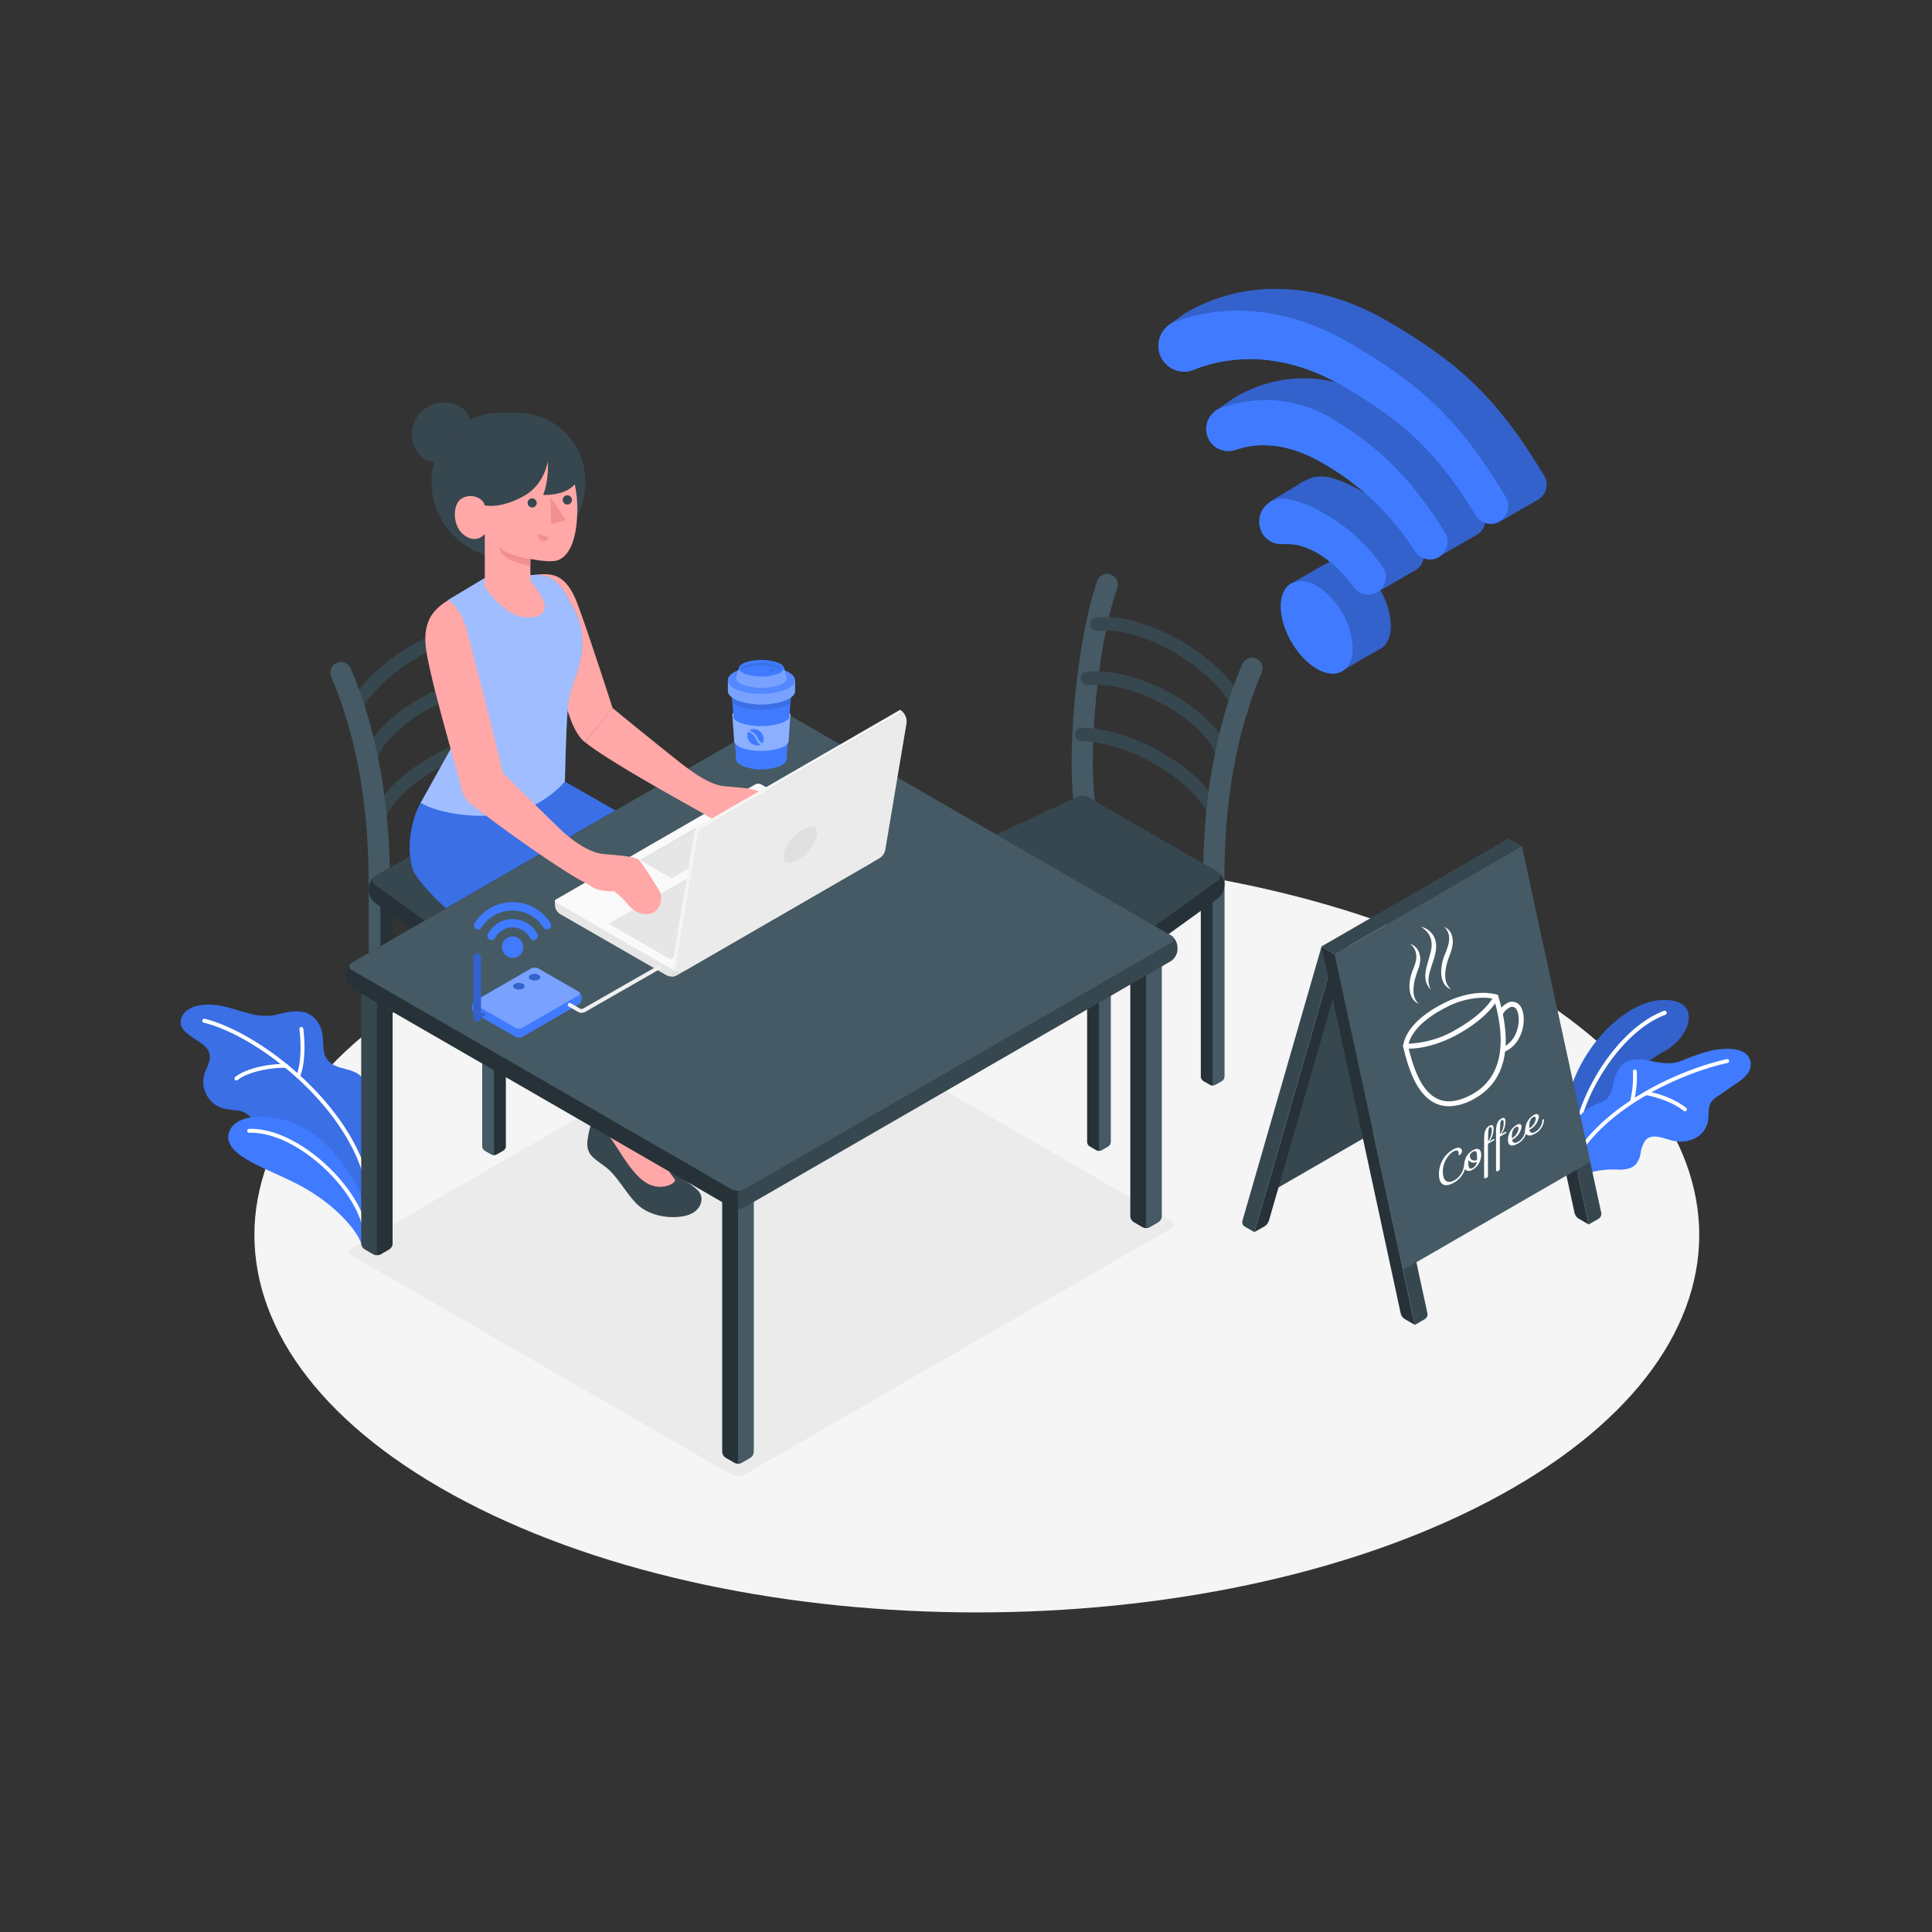 <svg xmlns="http://www.w3.org/2000/svg" viewBox="0 0 500 500"><rect x="0" y="0" width="500" height="500" fill="#333333" stroke="none"/><g id="freepik--Floor--inject-34"><path d="M120.6,388.68c73,38.15,191.4,38.15,264.41,0s73-100,0-138.13-191.39-38.15-264.41,0S47.59,350.54,120.6,388.68Z" style="fill:#f5f5f5"></path></g><g id="freepik--Shadow--inject-34"><path d="M189.24,381.61,91.15,325a1.05,1.05,0,0,1,0-2l110.27-63.67a3.86,3.86,0,0,1,3.47,0L303,315.94c1,.56,1,1.45,0,2L192.7,381.61A3.83,3.83,0,0,1,189.24,381.61Z" style="fill:#ebebeb"></path></g><g id="freepik--Plants--inject-34"><path d="M408.37,304.14l-4.88-2.42A80.91,80.91,0,0,1,406,283.41c3.64-13.43,14.88-23.91,23.52-24.56,11.15-.84,8.33,9.11,1.66,12.93C420.52,277.85,411.77,287.8,408.37,304.14Z" style="fill:#407BFF"></path><g style="opacity:0.2"><path d="M408.37,304.14l-4.88-2.42A80.91,80.91,0,0,1,406,283.41c3.64-13.43,14.88-23.91,23.52-24.56,11.15-.84,8.33,9.11,1.66,12.93C420.52,277.85,411.77,287.8,408.37,304.14Z"></path></g><path d="M407.59,299.62h.06a.53.53,0,0,0,.48-.59c-1.15-11.45,9.94-31.55,22.87-36.41a.53.53,0,0,0,.31-.69.54.54,0,0,0-.69-.32c-13.32,5-24.75,25.72-23.56,37.53A.54.54,0,0,0,407.59,299.62Z" style="fill:#fff"></path><path d="M405.42,302.45c-.08-1.65,0-4.05,0-4.64a15.2,15.2,0,0,1,1.43-6,12.07,12.07,0,0,1,5.63-5.74c1.35-.64,2.89-1,3.83-2.19a8,8,0,0,0,1.26-3.58c.43-2,1.26-4.17,3-5.28s4-1,6-.56c2.93.57,5.66,1.21,8.55.09a59.59,59.59,0,0,1,7.09-2.49c3-.75,9.79-1.63,10.83,2.64a4.06,4.06,0,0,1-.9,3.34,12.28,12.28,0,0,1-2.71,2.31l-5,3.45a6,6,0,0,0-1.53,1.35c-1,1.45-.56,3.46-.91,5.21a6.28,6.28,0,0,1-3.22,4.17,8.44,8.44,0,0,1-5.28.8c-2.41-.37-6.19-2.57-7.91.16a9.07,9.07,0,0,0-1,3,5.89,5.89,0,0,1-1.26,2.87c-1.06,1.12-2.76,1.33-4.31,1.35a23.91,23.91,0,0,0-6.45.47c-.86.25-1.47,1.27-2,1.93C409.25,304.37,407.65,303.62,405.42,302.45Z" style="fill:#407BFF"></path><path d="M406.87,301.72a.59.59,0,0,1-.23-.05.5.5,0,0,1-.22-.67c7.55-14.9,28.34-24.24,40.47-26.89a.49.49,0,0,1,.59.38.5.5,0,0,1-.38.6c-11.94,2.6-32.39,11.77-39.79,26.36A.5.5,0,0,1,406.87,301.72Z" style="fill:#fff"></path><path d="M436.07,287.62a.51.51,0,0,1-.31-.11c-3.88-3.11-9.64-4.06-9.7-4.07a.5.5,0,0,1-.41-.58.49.49,0,0,1,.57-.41c.25,0,6.08,1,10.16,4.28a.5.5,0,0,1,.08.7A.51.51,0,0,1,436.07,287.62Z" style="fill:#fff"></path><path d="M422.36,285.53l-.15,0a.5.5,0,0,1-.32-.63,26.79,26.79,0,0,0,.71-7.56.5.5,0,1,1,1-.08,28.07,28.07,0,0,1-.76,7.94A.5.5,0,0,1,422.36,285.53Z" style="fill:#fff"></path><path d="M65.62,291.2A5.29,5.29,0,0,0,64.7,289a5,5,0,0,0-3.2-1.6,36.47,36.47,0,0,1-3.63-.53,7.12,7.12,0,0,1-5-8.79c.33-1.16,1-2.23,1.27-3.39.84-3.06-1.52-4.34-3.69-5.81-1.51-1-4-2.53-3.67-4.7.59-4.05,6.55-5.07,12.26-3.45s8.74,2.9,13,1.75,8.18-1.4,10.41,2.4,0,7.36,2.86,10,8,.83,9.88,6.59v34.29c0-.2-1-.87-1.13-1L91,312c-1-.85-2.35-1.64-3-2.73-.92-1.51-1.38-3.3-2.33-4.82a11.67,11.67,0,0,0-4.46-4.36c-3.64-1.87-8-1.55-11.75-3.37a6.43,6.43,0,0,1-3.11-3A14,14,0,0,1,65.62,291.2Z" style="fill:#407BFF"></path><path d="M65.62,291.2A5.29,5.29,0,0,0,64.7,289a5,5,0,0,0-3.2-1.6,36.47,36.47,0,0,1-3.63-.53,7.12,7.12,0,0,1-5-8.79c.33-1.16,1-2.23,1.27-3.39.84-3.06-1.52-4.34-3.69-5.81-1.51-1-4-2.53-3.67-4.7.59-4.05,6.55-5.07,12.26-3.45s8.74,2.9,13,1.75,8.18-1.4,10.41,2.4,0,7.36,2.86,10,8,.83,9.88,6.59v34.29c0-.2-1-.87-1.13-1L91,312c-1-.85-2.35-1.64-3-2.73-.92-1.51-1.38-3.3-2.33-4.82a11.67,11.67,0,0,0-4.46-4.36c-3.64-1.87-8-1.55-11.75-3.37a6.43,6.43,0,0,1-3.11-3A14,14,0,0,1,65.62,291.2Z" style="opacity:0.1"></path><path d="M95.38,308.3a.49.49,0,0,1-.49-.41c-3.62-20.62-27.77-39.67-42.15-43.23a.5.5,0,1,1,.24-1c14.63,3.62,39.2,23,42.89,44a.49.49,0,0,1-.4.58Z" style="fill:#fff"></path><path d="M61.19,279.62a.53.53,0,0,1-.4-.19.51.51,0,0,1,.09-.71c3.45-2.72,10.46-3.53,13.27-3.35a.5.5,0,0,1,.47.54.49.49,0,0,1-.53.46c-2.86-.19-9.5.7-12.59,3.14A.53.53,0,0,1,61.19,279.62Z" style="fill:#fff"></path><path d="M77.15,279a.41.41,0,0,1-.19,0,.5.5,0,0,1-.28-.65c1.83-4.43.83-11.92.82-12a.51.51,0,0,1,.43-.57.5.5,0,0,1,.56.43c.05.32,1.05,7.83-.88,12.51A.49.49,0,0,1,77.15,279Z" style="fill:#fff"></path><path d="M93.48,321.81c-1-3.09-6.09-9.59-15.23-14.68-7.94-4.42-20.2-7.71-19.12-13.54s12.36-6,20.16-1.27c9.79,5.89,15.29,17.93,15.94,22.68Z" style="fill:#407BFF"></path><path d="M94.43,318.61a.49.49,0,0,1-.49-.4c-2-10.76-17.27-25.38-29.45-25.06a.5.5,0,1,1,0-1c12.63-.37,28.36,14.76,30.46,25.87a.51.51,0,0,1-.4.59Z" style="fill:#fff"></path></g><g id="freepik--Wifi--inject-34"><path d="M400.28,125.39a4.53,4.53,0,0,1-2.28,3.94h0L388.13,135a4.55,4.55,0,0,1-3.78.35,4.48,4.48,0,0,1-2.1,3l-.36.21h0l-9.55,5.52-.27.15a4.61,4.61,0,0,1-3.62.17,4.5,4.5,0,0,1-2.21,3.2l-9,5.2a19.13,19.13,0,0,1,2.71,9.17c0,3.27-1.31,5.43-3.33,6.23a4.42,4.42,0,0,1-1.09.63,4,4,0,0,1-1.1.63,440.89,440.89,0,0,1-2.19,1.27,4.62,4.62,0,0,1-1.1.63,4.37,4.37,0,0,1-1.09.63,4.62,4.62,0,0,1-1.1.63,4,4,0,0,1-1.09.63c-1.71,1.35-4.22,1.4-7.06-.24-5.13-3-9.3-10.17-9.3-16.12,0-3,1.06-5.08,2.75-5.95a4.66,4.66,0,0,1,.56-.22,4.26,4.26,0,0,1,.54-.41,5.25,5.25,0,0,1,.55-.22,3.49,3.49,0,0,1,.54-.41,3.43,3.43,0,0,1,.56-.22,4.34,4.34,0,0,1,.54-.42,5.2,5.2,0,0,1,.55-.21,4.34,4.34,0,0,1,.54-.42,3.4,3.4,0,0,1,.56-.21,3.57,3.57,0,0,1,.54-.42,5.25,5.25,0,0,1,.55-.22,4.26,4.26,0,0,1,.54-.41,4.66,4.66,0,0,1,.56-.22,4.26,4.26,0,0,1,.54-.41,5.25,5.25,0,0,1,.55-.22A4.26,4.26,0,0,1,343,146a5.42,5.42,0,0,1,.56-.22,3.49,3.49,0,0,1,.54-.41,8.23,8.23,0,0,0-.8-.66l-.82-.59-.81-.54c-.29-.19-.58-.37-.88-.54a19.17,19.17,0,0,0-3-1.4c-.32-.12-.64-.23-1-.32a12.31,12.31,0,0,0-3.58-.56l-.57,0-.42,0q-.32,0-.63,0a5.7,5.7,0,0,1-5-2.85l-.24-.41s2.2-7.58,2.22-7.61l7-4.2a16,16,0,0,1,4.53-2.23,5.93,5.93,0,0,1,.83-.12h.23a7.62,7.62,0,0,1,1.07,0l.38,0,.1,0a14.19,14.19,0,0,1,2.08.41A30.16,30.16,0,0,1,352.1,127c.54.31,1,.63,1.55,1-.87-.79-1.76-1.53-2.67-2.24-.41-.33-.82-.65-1.24-1a.9.9,0,0,0-.19-.15c-.36-.28-.73-.55-1.11-.82-.67-.48-1.35-1-2.05-1.42l-.92-.6c-.47-.31-1-.61-1.43-.9s-1.19-.72-1.79-1.07c-5.57-3.21-10.62-4.57-15.19-4.57l-.95,0-1.07.07c-.27,0-.53,0-.8.09l-.56.08-.5.08-.75.14-.87.21c-.31.08-.62.16-.93.26s-.52.16-.77.24h0a6,6,0,0,1-1.94.33,5.72,5.72,0,0,1-5-2.85l-.11-.19,1.71-7.32s0,0,.12-.1h0c.79-.56,4.69-3.27,5-3.45a35.89,35.89,0,0,1,5.76-2.72q1.23-.47,2.52-.84l1.14-.31c.38-.09.76-.19,1.15-.27.78-.17,1.56-.31,2.36-.43l1-.14.23,0L335,98a.09.09,0,0,1,.07,0l1.11-.07a1.6,1.6,0,0,1,.31,0,34.61,34.61,0,0,1,4.06.12,33.37,33.37,0,0,1,5.21.93l0,0A48,48,0,0,0,326.1,93a39.89,39.89,0,0,0-7.45.22c-.62.07-1.25.16-1.86.27h0l-.19,0c-.38.06-.74.13-1.11.22-.63.13-1.25.27-1.87.43s-1.22.34-1.82.53q-.66.19-1.29.42c-.55.19-1.1.4-1.63.61a6.37,6.37,0,0,1-2.4.47,6.71,6.71,0,0,1-5.78-3.37l-.14-.24h0c.08-.38,1.91-8.44,1.91-8.44l.05,0,.13-.1.09-.07c.92-.68,3.9-2.87,4.21-3a44.74,44.74,0,0,1,6.8-3.23q2-.75,4-1.32h0l1.45-.37,1.51-.34A46.86,46.86,0,0,1,325.4,75c.53-.06,1.06-.1,1.6-.14s1.08-.06,1.62-.08,1.09,0,1.64,0c8.84,0,18.54,2.41,28.57,8.2,3.91,2.26,7.43,4.45,10.67,6.68.4.27.79.54,1.17.82,1,.72,2,1.46,3,2.2l1.31,1c1,.76,1.91,1.53,2.83,2.33.37.31.72.62,1.08.94l.54.48,1.14,1.05a85,85,0,0,1,6.47,6.77l.78.93c.4.47.79,1,1.18,1.44.61.75,1.22,1.53,1.82,2.33l1.05,1.4c.74,1,1.48,2,2.22,3.14.36.53.73,1.06,1.09,1.61s.73,1.1,1.1,1.67.74,1.14,1.1,1.72c.74,1.17,1.49,2.37,2.24,3.62A4.51,4.51,0,0,1,400.28,125.39Z" style="fill:#407BFF"></path><g style="opacity:0.2"><path d="M400.28,125.39a4.53,4.53,0,0,1-2.28,3.94h0L388.13,135a4.55,4.55,0,0,1-3.78.35,4.48,4.48,0,0,1-2.1,3l-.36.21h0l-9.55,5.52-.27.15a4.61,4.61,0,0,1-3.62.17,4.5,4.5,0,0,1-2.21,3.2l-9,5.2a19.13,19.13,0,0,1,2.71,9.17c0,3.27-1.31,5.43-3.33,6.23a4.42,4.42,0,0,1-1.09.63,4,4,0,0,1-1.1.63,440.89,440.89,0,0,1-2.19,1.27,4.62,4.62,0,0,1-1.1.63,4.37,4.37,0,0,1-1.09.63,4.62,4.62,0,0,1-1.1.63,4,4,0,0,1-1.09.63c-1.71,1.35-4.22,1.4-7.06-.24-5.13-3-9.3-10.17-9.3-16.12,0-3,1.06-5.08,2.75-5.95a4.66,4.66,0,0,1,.56-.22,4.26,4.26,0,0,1,.54-.41,5.25,5.25,0,0,1,.55-.22,3.49,3.49,0,0,1,.54-.41,3.43,3.43,0,0,1,.56-.22,4.34,4.34,0,0,1,.54-.42,5.2,5.2,0,0,1,.55-.21,4.34,4.34,0,0,1,.54-.42,3.4,3.4,0,0,1,.56-.21,3.57,3.57,0,0,1,.54-.42,5.25,5.25,0,0,1,.55-.22,4.26,4.26,0,0,1,.54-.41,4.66,4.66,0,0,1,.56-.22,4.26,4.26,0,0,1,.54-.41,5.25,5.25,0,0,1,.55-.22A4.26,4.26,0,0,1,343,146a5.42,5.42,0,0,1,.56-.22,3.49,3.49,0,0,1,.54-.41,8.23,8.23,0,0,0-.8-.66l-.82-.59-.81-.54c-.29-.19-.58-.37-.88-.54a19.17,19.17,0,0,0-3-1.4c-.32-.12-.64-.23-1-.32a12.31,12.31,0,0,0-3.58-.56l-.57,0-.42,0q-.32,0-.63,0a5.7,5.7,0,0,1-5-2.85l-.24-.41s2.2-7.58,2.22-7.61l7-4.2a16,16,0,0,1,4.53-2.23,5.93,5.93,0,0,1,.83-.12h.23a7.62,7.62,0,0,1,1.07,0l.38,0,.1,0a14.19,14.19,0,0,1,2.08.41A30.16,30.16,0,0,1,352.1,127c.54.31,1,.63,1.55,1-.87-.79-1.76-1.53-2.67-2.24-.41-.33-.82-.65-1.24-1a.9.9,0,0,0-.19-.15c-.36-.28-.73-.55-1.11-.82-.67-.48-1.35-1-2.05-1.42l-.92-.6c-.47-.31-1-.61-1.43-.9s-1.19-.72-1.79-1.07c-5.57-3.21-10.62-4.57-15.19-4.57l-.95,0-1.07.07c-.27,0-.53,0-.8.09l-.56.08-.5.08-.75.14-.87.21c-.31.08-.62.16-.93.26s-.52.16-.77.24h0a6,6,0,0,1-1.94.33,5.72,5.72,0,0,1-5-2.85l-.11-.19,1.71-7.32s0,0,.12-.1h0c.79-.56,4.69-3.27,5-3.45a35.89,35.89,0,0,1,5.76-2.72q1.23-.47,2.52-.84l1.14-.31c.38-.09.76-.19,1.15-.27.78-.17,1.56-.31,2.36-.43l1-.14.23,0L335,98a.09.09,0,0,1,.07,0l1.11-.07a1.6,1.6,0,0,1,.31,0,34.61,34.61,0,0,1,4.06.12,33.37,33.37,0,0,1,5.21.93l0,0A48,48,0,0,0,326.1,93a39.89,39.89,0,0,0-7.45.22c-.62.07-1.25.16-1.86.27h0l-.19,0c-.38.06-.74.13-1.11.22-.63.13-1.25.27-1.87.43s-1.22.34-1.82.53q-.66.19-1.29.42c-.55.19-1.1.4-1.63.61a6.37,6.37,0,0,1-2.4.47,6.71,6.71,0,0,1-5.78-3.37l-.14-.24h0c.08-.38,1.91-8.44,1.91-8.44l.05,0,.13-.1.09-.07c.92-.68,3.9-2.87,4.21-3a44.74,44.74,0,0,1,6.8-3.23q2-.75,4-1.32h0l1.45-.37,1.51-.34A46.86,46.86,0,0,1,325.4,75c.53-.06,1.06-.1,1.6-.14s1.08-.06,1.62-.08,1.09,0,1.64,0c8.84,0,18.54,2.41,28.57,8.2,3.91,2.26,7.43,4.45,10.67,6.68.4.27.79.54,1.17.82,1,.72,2,1.46,3,2.2l1.31,1c1,.76,1.91,1.53,2.83,2.33.37.31.72.62,1.08.94l.54.48,1.14,1.05a85,85,0,0,1,6.47,6.77l.78.93c.4.47.79,1,1.18,1.44.61.75,1.22,1.53,1.82,2.33l1.05,1.4c.74,1,1.48,2,2.22,3.14.36.53.73,1.06,1.09,1.61s.73,1.1,1.1,1.67.74,1.14,1.1,1.72c.74,1.17,1.49,2.37,2.24,3.62A4.51,4.51,0,0,1,400.28,125.39Z"></path></g><path d="M350.08,167.73c0,5.9-4.16,8.33-9.29,5.35s-9.3-10.16-9.3-16.11c0-3,1.06-5.08,2.75-5.95s4-.87,6.55.59a20.48,20.48,0,0,1,9.29,16.12Z" style="fill:#407BFF"></path><path d="M357.84,146.72a45.67,45.67,0,0,0-15.59-14.07,28.08,28.08,0,0,0-9.38-3.54,5.94,5.94,0,0,0-5.29,1.71l-.06.07a5.87,5.87,0,0,0-1.06,6.62,4.78,4.78,0,0,0,.23.45,5.7,5.7,0,0,0,5,2.85q.31,0,.63,0l.42,0,.57,0a12.31,12.31,0,0,1,3.58.56c.32.09.64.2,1,.32a19.17,19.17,0,0,1,3,1.4c.3.17.59.35.88.54s.55.35.81.54.55.38.82.59.55.42.82.64a34.9,34.9,0,0,1,6.26,6.7,4.58,4.58,0,0,0,7.46-5.3Z" style="fill:#407BFF"></path><path d="M373.9,137.76c-8.28-13.38-16.76-22.09-29.34-29.52a33.26,33.26,0,0,0-28.7-2.59,5.49,5.49,0,0,0-1.21.61h0l-.12.1a5.71,5.71,0,0,0-1.71,7.32l.11.19a5.72,5.72,0,0,0,5,2.85,6,6,0,0,0,1.94-.33h0c.25-.08.51-.17.77-.24s.62-.18.93-.26l.87-.21.75-.14.5-.08.56-.08c.27,0,.53-.07.8-.09l1.07-.07.95,0c4.57,0,9.62,1.36,15.19,4.57l1.79,1.07c.48.29,1,.59,1.43.9l.92.6c.7.46,1.38.94,2.05,1.42.38.27.75.54,1.11.82a.9.9,0,0,1,.19.15c.42.3.83.62,1.24,1,.91.71,1.8,1.45,2.67,2.24,0,0,0,0,.05,0a69.09,69.09,0,0,1,12.5,14.74,4.43,4.43,0,0,0,2.23,1.77,4.61,4.61,0,0,0,3.62-.17l.27-.15a4.59,4.59,0,0,0,1.58-6.4Z" style="fill:#407BFF"></path><path d="M389.77,128.74c-12-20-22-29.27-40.8-40.15C332.28,79,316.5,78.7,304.1,83.28a7.53,7.53,0,0,0-1.39.7l-.09.07-.13.1-.05,0a6.69,6.69,0,0,0-1.91,8.43h0c0,.09.09.16.14.25a6.71,6.71,0,0,0,5.78,3.37,6.37,6.37,0,0,0,2.4-.47c.53-.21,1.08-.42,1.63-.61s.85-.29,1.29-.42c.6-.19,1.2-.37,1.82-.53s1.24-.3,1.87-.43c.37-.09.73-.16,1.11-.22l.19,0h0c.61-.11,1.24-.2,1.86-.27A39.08,39.08,0,0,1,326.1,93,47.56,47.56,0,0,1,345.86,99h0l1.49.84c15.8,9.12,24.51,17,34.6,33.64a4.56,4.56,0,0,0,7.8-4.71Z" style="fill:#407BFF"></path></g><g id="freepik--Poster--inject-34"><polygon points="328.49 308.68 359.25 290.92 345.41 246.97 328.49 308.68" style="fill:#37474f"></polygon><path d="M327.25,317.39a2.89,2.89,0,0,0,1.14-1.46l20.48-71-3.46,2-20.76,71.92Z" style="fill:#263238"></path><path d="M322.06,317.39l2.59,1.5L345.41,247,342,245l-20.48,71A1.33,1.33,0,0,0,322.06,317.39Z" style="fill:#37474f"></path><path d="M414.41,313.91a1.47,1.47,0,0,1-.66,1.48l-2.59,1.5L390.4,221l3.46-2,17.68,81.69Z" style="fill:#37474f"></path><path d="M408.56,315.39a2.51,2.51,0,0,1-1.07-1.48L386.94,219l3.46,2,20.76,95.89Z" style="fill:#263238"></path><path d="M345.41,247l20.76,95.89-2.59-1.5a2.55,2.55,0,0,1-1.08-1.47L342,245Z" style="fill:#263238"></path><path d="M368.77,341.36a1.43,1.43,0,0,0,.65-1.47L348.87,245l-3.46,2,20.76,95.89Z" style="fill:#37474f"></path><polygon points="390.4 217 393.86 219 345.41 246.97 341.95 244.97 390.4 217" style="fill:#37474f"></polygon><polygon points="393.86 219 345.41 246.97 363.1 328.66 411.54 300.69 393.86 219" style="fill:#455a64"></polygon><path d="M364.56,271.39c-.51,0-.8,0-.86,0a.63.63,0,0,1-.43-.24.65.65,0,0,1-.13-.47c.2-1.83,1.64-6.56,10.52-11.06,7.23-3.67,12.68-2.64,13.75-2.16a.64.64,0,0,1,.33.82c-.07.18-1.87,4.45-9.88,9.07C371.52,271,366.49,271.39,364.56,271.39Zm19.21-13.18a21.19,21.19,0,0,0-9.54,2.51c-7.38,3.75-9.23,7.6-9.69,9.39a26.32,26.32,0,0,0,12.68-3.9c5.82-3.35,8.18-6.47,9-7.78A12.16,12.16,0,0,0,383.77,258.21Z" style="fill:#fff"></path><path d="M375,286.3a8.16,8.16,0,0,1-3.43-.73c-4.93-2.24-7.1-9-8.43-14.7a.64.64,0,1,1,1.24-.29c1.27,5.38,3.29,11.82,7.72,13.83,2.38,1.08,5.27.72,8.6-1.05,9.59-5.09,8.46-16.49,5.83-25.16a.64.64,0,1,1,1.22-.37c4,13.09,1.75,22.31-6.45,26.66A13.61,13.61,0,0,1,375,286.3Z" style="fill:#fff"></path><path d="M388.93,272.37a.64.64,0,0,1-.59-.4.63.63,0,0,1,.35-.83c2.95-1.21,4.18-4.25,4.34-6.69.13-1.95-.42-3.33-1-3.68a1.35,1.35,0,0,0-1.1-.15,4.36,4.36,0,0,0-2.08,2,.64.64,0,0,1-1.14-.59,5.86,5.86,0,0,1,2.86-2.68,2.61,2.61,0,0,1,2.1.27c1.16.67,1.81,2.59,1.65,4.88-.19,2.82-1.63,6.35-5.13,7.78A.69.69,0,0,1,388.93,272.37Z" style="fill:#fff"></path><path d="M367.26,259.79l-.18-.08a2.29,2.29,0,0,1-.5-.25l-.34-.25-.34-.34a4.2,4.2,0,0,1-.64-1,5.45,5.45,0,0,1-.39-1.35,7,7,0,0,1-.1-1.53,11.63,11.63,0,0,1,.6-3.25c.18-.54.4-1,.59-1.52a10.3,10.3,0,0,0,.43-1.37,5,5,0,0,0,0-2.47,4,4,0,0,0-.9-1.58,4.29,4.29,0,0,0-.39-.38l-.14-.13a4.37,4.37,0,0,1,.69.31,3.57,3.57,0,0,1,1.42,1.5,5,5,0,0,1,.42,2.94,7.65,7.65,0,0,1-.39,1.62c-.18.51-.38,1-.53,1.48s-.31,1-.43,1.48a12.64,12.64,0,0,0-.26,1.45,10.76,10.76,0,0,0-.08,1.36,7.32,7.32,0,0,0,.14,1.2,5.36,5.36,0,0,0,.35,1,3.89,3.89,0,0,0,.44.67,2.37,2.37,0,0,0,.38.39Z" style="fill:#fff"></path><path d="M370.29,256.14l-.14-.16a5.53,5.53,0,0,1-.38-.44,6.25,6.25,0,0,1-.47-.81,4.2,4.2,0,0,1-.35-1.18,5.4,5.4,0,0,1-.06-1.46,9.78,9.78,0,0,1,.25-1.58c.24-1.07.61-2.14.88-3.2.14-.53.29-1.08.37-1.58a7.12,7.12,0,0,0,.12-1.49,6.45,6.45,0,0,0-.23-1.35,5,5,0,0,0-1.23-2,7.91,7.91,0,0,0-.65-.59,6.71,6.71,0,0,0-.63-.45,4.52,4.52,0,0,1,.76.23,5.32,5.32,0,0,1,1.78,1.2,5,5,0,0,1,1.32,2.84,8.69,8.69,0,0,1,.05.89,6,6,0,0,1-.07.89,15.88,15.88,0,0,1-.36,1.72c-.32,1.12-.71,2.19-1,3.17-.15.49-.3,1-.39,1.41a6.58,6.58,0,0,0-.16,1.27,3.51,3.51,0,0,0,0,.57,2.18,2.18,0,0,0,.07.52,5.78,5.78,0,0,0,.22.83C370.17,255.87,370.29,256.14,370.29,256.14Z" style="fill:#fff"></path><path d="M375.46,256l-.18-.08a1.82,1.82,0,0,1-.51-.27,3.1,3.1,0,0,1-.7-.61l-.34-.46c-.1-.18-.19-.37-.29-.58a6,6,0,0,1-.38-1.38A6.85,6.85,0,0,1,373,251a11.79,11.79,0,0,1,.66-3.31c.19-.55.42-1.06.61-1.55s.36-1,.49-1.43a6.37,6.37,0,0,0,.23-2.57,3.84,3.84,0,0,0-.31-1,3.49,3.49,0,0,0-.44-.71,3.58,3.58,0,0,0-.37-.42l-.13-.14a4.14,4.14,0,0,1,.67.38,3.13,3.13,0,0,1,.68.62,3.48,3.48,0,0,1,.61,1.06,5.74,5.74,0,0,1,.15,3,9.71,9.71,0,0,1-.43,1.62c-.19.53-.4,1-.56,1.53a13.72,13.72,0,0,0-.45,1.51,13.87,13.87,0,0,0-.3,1.48,11.58,11.58,0,0,0-.09,1.4,6.77,6.77,0,0,0,.12,1.24,5.71,5.71,0,0,0,.35,1,3.58,3.58,0,0,0,.45.69,3.05,3.05,0,0,0,.38.4Z" style="fill:#fff"></path><path d="M379.12,301.26c.14-.08.29,0,.29.18a6.28,6.28,0,0,1-3.08,4.6c-2.28,1.32-3.93.8-3.93-2.23a7.26,7.26,0,0,1,3.68-6.33c1.53-.88,2.27-.34,2.27.46a1.18,1.18,0,0,1-.52.91c-.31.18-.39.09-.39.09a1.51,1.51,0,0,0,.07-.45c0-.77-.5-1-1.49-.44a6.36,6.36,0,0,0-2.61,5.18c0,2.57,1.37,3.15,2.92,2.26a5,5,0,0,0,2.57-4A.62.62,0,0,1,379.12,301.26Z" style="fill:#fff"></path><path d="M381.19,302.67c-1.2.7-2.24.43-2.24-1.22a4.35,4.35,0,0,1,2.19-3.75c1.22-.71,2.19-.42,2.19,1.22A4.53,4.53,0,0,1,381.19,302.67Zm0-.43a2,2,0,0,0,1-1.53,1.78,1.78,0,0,1-2.19-.49c0,.19,0,.4,0,.62C380,302.34,380.35,302.73,381.19,302.24Zm-.79-3.12c0,1,.87,1.43,1.86,1.13,0-.22,0-.46,0-.73,0-1.48-.24-1.92-1.15-1.39A1.35,1.35,0,0,0,380.4,299.12Z" style="fill:#fff"></path><path d="M385.08,296v8.46a1.09,1.09,0,0,1-.42.4c-.3.17-.57.13-.57-.35v-9.65c0-1.79.31-2.9,1.35-3.5.73-.42,1.09-.16,1.09.84a5.54,5.54,0,0,1-1.14,3.24l1-.57c.32-.18.38-.09.38.17Zm1-3.51c0-.75-.22-.93-.53-.75s-.42.6-.45,3.64A4.67,4.67,0,0,0,386.06,292.45Z" style="fill:#fff"></path><path d="M388.16,294.18v8.46a1.09,1.09,0,0,1-.42.4c-.3.17-.57.13-.57-.34V293c0-1.79.31-2.9,1.35-3.5.73-.42,1.09-.16,1.09.84a5.54,5.54,0,0,1-1.14,3.24l1-.57c.32-.18.38-.09.38.17Zm1-3.51c0-.75-.22-.93-.53-.75s-.42.6-.45,3.65A4.71,4.71,0,0,0,389.14,290.67Z" style="fill:#fff"></path><path d="M394.87,292.27c.14-.09.23,0,.23.22a4.35,4.35,0,0,1-2.21,3.43c-1.62.93-2.63.68-2.63-.89a4.48,4.48,0,0,1,2.19-3.86c1-.58,1.33-.1,1.33.47a4.52,4.52,0,0,1-2.44,3.33c.14.88.73,1,1.55.52a3.67,3.67,0,0,0,1.81-3.06S394.71,292.36,394.87,292.27Zm-3.57,2.31a3.5,3.5,0,0,0,1.69-2.41c0-.58-.27-.73-.72-.47-.68.39-1,1.15-1,2.78Z" style="fill:#fff"></path><path d="M399.34,289.68c.15-.08.23,0,.23.22a4.3,4.3,0,0,1-2.21,3.43c-1.61.94-2.62.69-2.62-.89a4.49,4.49,0,0,1,2.18-3.86c1-.58,1.34-.1,1.34.48a4.52,4.52,0,0,1-2.45,3.32c.15.89.74,1,1.55.52a3.68,3.68,0,0,0,1.82-3.06S399.19,289.77,399.34,289.68ZM395.78,292a3.45,3.45,0,0,0,1.68-2.41c0-.57-.26-.73-.71-.47-.68.4-1,1.16-1,2.78Z" style="fill:#fff"></path></g><g id="freepik--Chair--inject-34"><path d="M310.77,227.38v51.27a1.42,1.42,0,0,0,.65,1.12l1.74,1a1.42,1.42,0,0,0,1.3,0l1.75-1a1.45,1.45,0,0,0,.65-1.13V227.38a.76.76,0,0,0-.75-.75h-4.59A.75.75,0,0,0,310.77,227.38Z" style="fill:#263238"></path><path d="M316.11,226.63h-1.55a.76.76,0,0,0-.75.75v53c0,.41.29.58.65.37l1.75-1a1.45,1.45,0,0,0,.65-1.13V227.38A.76.76,0,0,0,316.11,226.63Z" style="fill:#455a64"></path><path d="M281.35,244.3v51.27a1.42,1.42,0,0,0,.65,1.12l1.74,1a1.42,1.42,0,0,0,1.3,0l1.75-1a1.42,1.42,0,0,0,.65-1.12V244.3a.75.75,0,0,0-.75-.75H282.1A.75.75,0,0,0,281.35,244.3Z" style="fill:#263238"></path><path d="M286.69,243.55h-1.55a.76.76,0,0,0-.75.75v53c0,.41.3.58.65.37l1.75-1a1.42,1.42,0,0,0,.65-1.12V244.3A.75.75,0,0,0,286.69,243.55Z" style="fill:#455a64"></path><path d="M283.3,206.67a2.75,2.75,0,0,1-2.39,3.07l-.34,0a2.75,2.75,0,0,1-2.73-2.41c-1.58-12.66.67-41,6.09-56.92a2.74,2.74,0,0,1,4-1.5h0a2.73,2.73,0,0,1,1.21,3.27C283.91,167.19,281.78,194.48,283.3,206.67Z" style="fill:#455a64"></path><path d="M315.19,214a1.75,1.75,0,0,1-1.66-1.2C310,202,291.63,191.86,280,191.86a1.75,1.75,0,0,1,0-3.5c12.87,0,32.8,11,36.86,23.29a1.75,1.75,0,0,1-1.12,2.21A1.7,1.7,0,0,1,315.19,214Z" style="fill:#37474f"></path><path d="M317.07,198a1.74,1.74,0,0,1-1.66-1.21c-3.7-11.22-22.52-20.64-33.88-19.47a1.75,1.75,0,0,1-.36-3.48c12.84-1.31,33.34,9.05,37.56,21.86a1.75,1.75,0,0,1-1.12,2.21A1.7,1.7,0,0,1,317.07,198Z" style="fill:#37474f"></path><path d="M321.3,185.63a1.76,1.76,0,0,1-1.61-1c-5.39-12.27-25.15-22.76-35.4-21.34a1.75,1.75,0,1,1-.48-3.46c11.62-1.61,33.06,9.67,39.09,23.4a1.74,1.74,0,0,1-.9,2.3A1.76,1.76,0,0,1,321.3,185.63Z" style="fill:#37474f"></path><path d="M325.41,170.6a2.74,2.74,0,0,1,1.13,3.47c-6.32,14.77-9.65,32.82-9.65,52.58v2.65l-.21.22a1.1,1.1,0,0,1-.83.34,3.35,3.35,0,0,1-1.15-.28,4.36,4.36,0,0,0-.56-.18,2.75,2.75,0,0,1-2.75-2.75c0-20.5,3.49-39.28,10.11-54.75a2.74,2.74,0,0,1,3.9-1.31Z" style="fill:#455a64"></path><path d="M316.86,228.65v.67a4.43,4.43,0,0,1-1.62,3.18L286,253.62a3.34,3.34,0,0,1-3.36.17L241.44,230a3.86,3.86,0,0,1-1.73-3v-.69a3.38,3.38,0,0,1,1.82-2.84l37-17.09a4.29,4.29,0,0,1,3.54.17l33.07,19.1A3.85,3.85,0,0,1,316.86,228.65Z" style="fill:#263238"></path><path d="M315.13,225.65l-33.07-19.1a4.29,4.29,0,0,0-3.54-.17l-37,17.09c-1,.46-1,1.28-.09,1.84l41.22,23.79a3.34,3.34,0,0,0,3.36-.17l29.22-21.11A1.2,1.2,0,0,0,315.13,225.65Z" style="fill:#37474f"></path></g><g id="freepik--Character--inject-34"><path d="M101.5,228.48v51.26a1.44,1.44,0,0,1-.65,1.13l-1.75,1a1.4,1.4,0,0,1-1.29,0l-1.75-1a1.44,1.44,0,0,1-.65-1.13V228.48a.74.74,0,0,1,.75-.75h4.59A.74.74,0,0,1,101.5,228.48Z" style="fill:#263238"></path><path d="M96.16,227.73h1.55a.75.75,0,0,1,.75.75v53c0,.42-.29.59-.64.38l-1.75-1a1.44,1.44,0,0,1-.65-1.13V228.48A.74.74,0,0,1,96.16,227.73Z" style="fill:#455a64"></path><path d="M130.92,245.4v51.26a1.44,1.44,0,0,1-.65,1.13l-1.75,1a1.48,1.48,0,0,1-1.3,0l-1.74-1a1.44,1.44,0,0,1-.65-1.13V245.4a.74.74,0,0,1,.75-.75h4.59A.75.75,0,0,1,130.92,245.4Z" style="fill:#263238"></path><path d="M125.58,244.65h1.54a.74.74,0,0,1,.75.75v53c0,.42-.29.58-.65.38l-1.74-1a1.44,1.44,0,0,1-.65-1.13V245.4A.74.74,0,0,1,125.58,244.65Z" style="fill:#455a64"></path><path d="M129,207.76a2.75,2.75,0,0,0,2.39,3.07l.34,0a2.75,2.75,0,0,0,2.73-2.41c1.58-12.66-.67-41-6.09-56.92-.56-1.64-2.14-2-3.64-1.13h0c-1.14.66-2,1.66-1.53,2.91C128.36,168.28,130.49,195.57,129,207.76Z" style="fill:#407BFF"></path><path d="M97.08,215a1.73,1.73,0,0,1-1.66-2.29c4-12.33,24-23.3,36.86-23.3a1.75,1.75,0,1,1,0,3.5c-11.64,0-30,10.13-33.54,20.89A1.73,1.73,0,0,1,97.08,215Z" style="fill:#37474f"></path><path d="M95.2,199.06a1.81,1.81,0,0,1-.55-.09,1.75,1.75,0,0,1-1.11-2.21c4.21-12.81,24.73-23.18,37.56-21.85a1.75,1.75,0,0,1-.36,3.48c-11.35-1.16-30.18,8.24-33.88,19.47A1.75,1.75,0,0,1,95.2,199.06Z" style="fill:#37474f"></path><path d="M91,186.73a1.76,1.76,0,0,1-1.6-2.46c6-13.73,27.48-25,39.09-23.4a1.75,1.75,0,0,1-.48,3.47c-10.27-1.43-30,9.07-35.41,21.34A1.76,1.76,0,0,1,91,186.73Z" style="fill:#37474f"></path><path d="M86.85,171.69a2.75,2.75,0,0,0-1.13,3.48c6.33,14.77,9.66,32.81,9.66,52.57v2.65l.21.22a1.1,1.1,0,0,0,.83.34,3.35,3.35,0,0,0,1.15-.28,4.36,4.36,0,0,1,.56-.18,2.75,2.75,0,0,0,2.75-2.75c0-20.49-3.49-39.28-10.12-54.75a2.75,2.75,0,0,0-3.89-1.31Z" style="fill:#455a64"></path><path d="M95.41,229.75v.67A4.39,4.39,0,0,0,97,233.59l29.22,21.13a3.39,3.39,0,0,0,3.36.17l41.21-23.8a3.82,3.82,0,0,0,1.74-3v-.69a3.43,3.43,0,0,0-1.82-2.84l-37-17.08a4.32,4.32,0,0,0-3.55.16L97.14,226.75A3.81,3.81,0,0,0,95.41,229.75Z" style="fill:#263238"></path><path d="M97.14,226.75l33.06-19.11a4.32,4.32,0,0,1,3.55-.16l37,17.08c1,.47,1,1.29.08,1.84l-41.21,23.8a3.39,3.39,0,0,1-3.36-.17L97,228.92A1.19,1.19,0,0,1,97.14,226.75Z" style="fill:#37474f"></path><path d="M191.24,283.45c6.5,9.22,11.74,11.47,13.53,13.48s.59,5.81-4,6.56-9.46-.52-12.3-3.54-4.73-6.92-7.65-9.16-4.43-2.86-4.79-5.4,2.15-10,2.15-10Z" style="fill:#407BFF"></path><path d="M188.44,269.64c-.75,3.24-1.54,6.07.54,10.08a37.51,37.51,0,0,0,2.26,3.73c3.79,5.47,6.88,9.75,7.43,10.5s-2.9,3-6.7,1.25-6.89-7.53-9.28-11c-1.07-1.57-2.11-3-2.95-4.09a7.62,7.62,0,0,1-1.52-5.13l.38-5.21Z" style="fill:#ffa8a7"></path><path d="M167.22,294.74c6.5,9.22,11.74,11.48,13.54,13.49s.58,5.8-4,6.55-9.46-.51-12.29-3.53-4.74-6.92-7.66-9.16-4.43-2.86-4.79-5.4,2.16-10,2.16-10Z" style="fill:#37474f"></path><path d="M164.42,280.94c-.75,3.24-1.54,6.07.55,10.07a33.61,33.61,0,0,0,2.25,3.73c3.79,5.48,6.88,9.76,7.43,10.51s-2.9,3-6.69,1.24-6.9-7.52-9.29-11c-1.06-1.57-2.11-3-2.94-4.09a7.58,7.58,0,0,1-1.53-5.14l.38-5.2Z" style="fill:#ffa8a7"></path><path d="M131.59,144.57h0a19.9,19.9,0,0,1-19.9-19.9v-.17a17.65,17.65,0,0,1,17.65-17.65h4.49a17.65,17.65,0,0,1,17.66,17.65v.17A19.9,19.9,0,0,1,131.59,144.57Z" style="fill:#37474f"></path><path d="M151.42,192.14c-1.31-1.06-2.71-2.93-4.06-6.83-.93-2.69-9.53-26.88-10.9-32.72,0,0-1.22-1.68,2-3.82,4.29-.49,8-.47,11,7.52s9.06,26.9,9.06,26.9" style="fill:#ffa8a7"></path><path d="M108.85,207.75c-2.18,3.95-4,11.47-1.92,17.49,1.17,3.33,16.8,20.53,27.81,19.09,19-2.47,36.6-27.7,36.6-27.7l-25.18-14.37Z" style="fill:#407BFF"></path><g style="opacity:0.1"><path d="M108.85,207.75c-2.18,3.95-4,11.47-1.92,17.49,1.17,3.33,16.8,20.53,27.81,19.09,19-2.47,36.6-27.7,36.6-27.7l-25.18-14.37Z"></path></g><path d="M137.26,148.84c2.9-.23,6.34-.25,9.6,5.7,2.55,4.63,3.93,6.55,3.83,12.87-.07,4.56-2.87,10.05-3.5,13.69s-.95,19.73-1,21.16a26.34,26.34,0,0,1-19.26,8.86c-12.63.34-18.05-3.37-18.05-3.37l9.64-17.31L116,155.25l9.43-5.64Z" style="fill:#407BFF"></path><g style="opacity:0.5"><path d="M137.26,148.84c2.9-.23,6.34-.25,9.6,5.7,2.55,4.63,3.93,6.55,3.83,12.87-.07,4.56-2.87,10.05-3.5,13.69s-.95,19.73-1,21.16a26.34,26.34,0,0,1-19.26,8.86c-12.63.34-18.05-3.37-18.05-3.37l9.64-17.31L116,155.25l9.43-5.64Z" style="fill:#fff"></path></g><path d="M142.47,114.89c2.1,1.25,7.18,6.53,6.93,17.62-.22,9.39-3.26,11.72-4.79,12.38s-4.48.27-7.35-.21v5.64s4,4.6,3.71,7.18-5.72,3.2-9.42.67a23.93,23.93,0,0,1-6.09-6.37V138.18s-1.94,2.58-5.1.48-3.29-7.31-1.45-9.18,5.81-1.27,6.55,1.31c0,0,3.9,1,10-2.36S142.07,118.54,142.47,114.89Z" style="fill:#ffa8a7"></path><path d="M138.91,130.15a1.18,1.18,0,1,1-1.24-1.17A1.2,1.2,0,0,1,138.91,130.15Z" style="fill:#37474f"></path><path d="M136.78,126.53l-2.46,1.52a1.51,1.51,0,0,1,.49-2A1.42,1.42,0,0,1,136.78,126.53Z" style="fill:#37474f"></path><path d="M139.22,138.11,142,139a1.42,1.42,0,0,1-1.79,1A1.52,1.52,0,0,1,139.22,138.11Z" style="fill:#f28f8f"></path><path d="M148,129.3a1.19,1.19,0,0,1-1.11,1.28,1.22,1.22,0,0,1-1.25-1.17,1.18,1.18,0,1,1,2.36-.11Z" style="fill:#37474f"></path><polygon points="142.47 128.62 142.66 135.73 146.4 134.57 142.47 128.62" style="fill:#f28f8f"></polygon><path d="M137.26,144.68c-2.39-.27-7.18-1.72-8.23-3.33a4.35,4.35,0,0,0,1.6,2.59c1.57,1.49,6.63,2.57,6.63,2.57Z" style="fill:#f28f8f"></path><path d="M141,114.08s2.08,7.23-.41,14c0,0,9.06.57,9.56-6.28,0,0-.44-5.64-4.45-9Z" style="fill:#37474f"></path><path d="M120,105.93c3.17,2.82.57,5.55-2.46,8.95s-5.34,6.17-8.51,3.34a8.26,8.26,0,0,1,11-12.29Z" style="fill:#37474f"></path><path d="M186.9,307.39v68.36a1.92,1.92,0,0,0,.87,1.5l2.33,1.34a1.89,1.89,0,0,0,1.73,0l2.33-1.34a1.92,1.92,0,0,0,.87-1.5V307.39a1,1,0,0,0-1-1H187.9A1,1,0,0,0,186.9,307.39Z" style="fill:#263238"></path><path d="M194,306.39H192a1,1,0,0,0-1,1v70.7c0,.55.39.78.86.5l2.33-1.34a1.92,1.92,0,0,0,.87-1.5V307.39A1,1,0,0,0,194,306.39Z" style="fill:#455a64"></path><path d="M292.52,246.41v68.36a1.94,1.94,0,0,0,.86,1.5l2.33,1.35a2,2,0,0,0,1.74,0l2.33-1.35a1.94,1.94,0,0,0,.86-1.5V246.41a1,1,0,0,0-1-1h-6.12A1,1,0,0,0,292.52,246.41Z" style="fill:#263238"></path><path d="M299.64,245.41h-2.06a1,1,0,0,0-1,1v70.71c0,.55.39.77.87.5l2.33-1.35a1.94,1.94,0,0,0,.86-1.5V246.41A1,1,0,0,0,299.64,245.41Z" style="fill:#455a64"></path><path d="M93.48,253.45v68.36a1.92,1.92,0,0,0,.86,1.5l2.33,1.35a2,2,0,0,0,1.74,0l2.33-1.35a1.9,1.9,0,0,0,.86-1.5V253.45a1,1,0,0,0-1-1H94.48A1,1,0,0,0,93.48,253.45Z" style="fill:#37474f"></path><path d="M100.6,252.45H98.54a1,1,0,0,0-1,1v70.71c0,.55.39.77.87.5l2.33-1.35a1.9,1.9,0,0,0,.86-1.5V253.45A1,1,0,0,0,100.6,252.45Z" style="fill:#263238"></path><path d="M189.24,312.42,91.15,255.79a3.81,3.81,0,0,1-1.73-3v-.69a3.84,3.84,0,0,1,1.73-3l110.27-63.66a3.86,3.86,0,0,1,3.47,0L303,242.07a3.81,3.81,0,0,1,1.73,3v.69a3.82,3.82,0,0,1-1.73,3L192.7,312.42A3.77,3.77,0,0,1,189.24,312.42Z" style="fill:#37474f"></path><path d="M191,191.47,91.15,249.1a3.84,3.84,0,0,0-1.73,3v.69a3.81,3.81,0,0,0,1.73,3l98.09,56.63a3.46,3.46,0,0,0,1.73.42Z" style="fill:#263238"></path><path d="M189.24,307.73,91.15,251.1c-1-.55-1-1.44,0-2l110.27-63.66a3.86,3.86,0,0,1,3.47,0L303,242.07a1.05,1.05,0,0,1,0,2L192.7,307.73A3.77,3.77,0,0,1,189.24,307.73Z" style="fill:#455a64"></path><path d="M143.61,233.12v1a2.91,2.91,0,0,0,1.43,2.49l27.34,15.73a2.88,2.88,0,0,0,2.86,0l50.15-29a2.86,2.86,0,0,0,1.44-2.48v-.7l-53,30.61Z" style="fill:#e6e6e6"></path><path d="M226.83,220.21l-29.74-17.16a1.67,1.67,0,0,0-1.7,0L143.8,232.83a.38.38,0,0,0,0,.66l30,17.33Z" style="fill:#fafafa"></path><polygon points="173.54 248.3 157.5 239.05 204.4 211.97 220.52 221.18 173.54 248.3" style="fill:#e6e6e6"></polygon><polygon points="165.66 222.57 165.95 222.74 173.81 227.28 187.79 219.2 188.08 219.04 179.93 214.33 165.66 222.57" style="fill:#e0e0e0"></polygon><path d="M158.48,183.19s7.73,6.39,16.64,13.46c4,3.19,8.48,6.4,12.16,6.8,2.92.31,8.11.52,9.22,1.54s4.32,6.34,5.36,8.06.35,5.75-3,6-4.77-2.14-6.17-3.63a17.42,17.42,0,0,0-2.53-2.25s-3.49.19-5.47-1-3.11-1.87-3.11-1.87c-6.94-3.89-24.49-13.62-30.14-18.2" style="fill:#ffa8a7"></path><polygon points="165.95 222.74 173.81 227.28 187.79 219.2 179.93 214.67 165.95 222.74" style="fill:#e6e6e6"></polygon><path d="M173.81,250.82v1.91a2.89,2.89,0,0,0,1.43-.38l50.15-29a2.86,2.86,0,0,0,1.44-2.48v-.7Z" style="fill:#e0e0e0"></path><path d="M174.62,251.24a3.4,3.4,0,0,0,2.93-.22l49.93-28.83a3.38,3.38,0,0,0,1.65-2.37l5.47-32.6a3.48,3.48,0,0,0-1-3l-51.89,30a2.54,2.54,0,0,0-1.22,1.76Z" style="fill:#ebebeb"></path><path d="M173.81,250.82l.34.2a5,5,0,0,0,.47.22L180.53,216a2.54,2.54,0,0,1,1.22-1.76l51.89-30a3.39,3.39,0,0,0-.7-.53l-52,30a2.54,2.54,0,0,0-1.22,1.76Z" style="fill:#f5f5f5"></path><path d="M202.74,221.15c.37-2.18,2.62-5.08,5-6.47s4.08-.75,3.71,1.43-2.62,5.08-5,6.47S202.38,223.34,202.74,221.15Z" style="fill:#e0e0e0"></path><polygon points="142.22 252.45 138.16 254.79 142.22 257.14 146.28 254.79 142.22 252.45" style="fill:#407BFF"></polygon><path d="M123,259l14.52-8.38a2,2,0,0,1,1.73,0l10.45,6a1.92,1.92,0,0,1,.87,1.5v.34a1.89,1.89,0,0,1-.87,1.5l-14.51,8.39a2,2,0,0,1-1.74,0l-10.45-6a1.92,1.92,0,0,1-.87-1.5v-.35A1.92,1.92,0,0,1,123,259Z" style="fill:#407BFF"></path><path d="M133.42,266,123,260c-.48-.27-.48-.72,0-1l14.52-8.38a2,2,0,0,1,1.73,0l10.45,6a.53.53,0,0,1,0,1L135.16,266A1.91,1.91,0,0,1,133.42,266Z" style="fill:#407BFF"></path><g style="opacity:0.3"><path d="M133.42,266,123,260c-.48-.27-.48-.72,0-1l14.52-8.38a2,2,0,0,1,1.73,0l10.45,6a.53.53,0,0,1,0,1L135.16,266A1.91,1.91,0,0,1,133.42,266Z" style="fill:#fff"></path></g><path d="M137.3,252.29c-.58.34-.58.88,0,1.21a2.29,2.29,0,0,0,2.1,0c.58-.33.58-.87,0-1.21A2.35,2.35,0,0,0,137.3,252.29Z" style="fill:#407BFF"></path><path d="M133.24,254.64c-.58.33-.58.87,0,1.21a2.35,2.35,0,0,0,2.1,0c.58-.34.58-.88,0-1.21A2.29,2.29,0,0,0,133.24,254.64Z" style="fill:#407BFF"></path><g style="opacity:0.2"><path d="M137.3,252.29c-.58.34-.58.88,0,1.21a2.29,2.29,0,0,0,2.1,0c.58-.33.58-.87,0-1.21A2.35,2.35,0,0,0,137.3,252.29Z"></path></g><g style="opacity:0.2"><path d="M133.24,254.64c-.58.33-.58.87,0,1.21a2.35,2.35,0,0,0,2.1,0c.58-.34.58-.88,0-1.21A2.29,2.29,0,0,0,133.24,254.64Z"></path></g><path d="M123.48,263.88a.51.51,0,0,1-.44-.25.51.51,0,0,1,.19-.68l1.57-.91a.51.51,0,0,1,.69.18.49.49,0,0,1-.19.68l-1.57.91A.47.47,0,0,1,123.48,263.88Z" style="fill:#407BFF"></path><path d="M123.48,264.38a1,1,0,0,1-1-1V247.76a1,1,0,0,1,2,0v15.62A1,1,0,0,1,123.48,264.38Z" style="fill:#407BFF"></path><g style="opacity:0.2"><path d="M123.48,263.88a.51.51,0,0,1-.44-.25.51.51,0,0,1,.19-.68l1.57-.91a.51.51,0,0,1,.69.18.49.49,0,0,1-.19.68l-1.57.91A.47.47,0,0,1,123.48,263.88Z"></path><path d="M123.48,264.38a1,1,0,0,1-1-1V247.76a1,1,0,0,1,2,0v15.62A1,1,0,0,1,123.48,264.38Z"></path></g><path d="M150.54,262.11a2,2,0,0,1-1-.26l-2.34-1.35a.49.49,0,0,1-.18-.68.51.51,0,0,1,.68-.19l2.34,1.35a.91.91,0,0,0,.93,0l19.38-11.09a.5.5,0,0,1,.5.87L151.5,261.85A1.92,1.92,0,0,1,150.54,262.11Z" style="fill:#f0f0f0"></path><path d="M135.42,245.12a2.76,2.76,0,1,1-2.76-2.75A2.76,2.76,0,0,1,135.42,245.12Z" style="fill:#407BFF"></path><path d="M132.66,237.86a7.26,7.26,0,0,0-6.4,3.84,1.08,1.08,0,0,0,.29,1.36h0a1.07,1.07,0,0,0,1.6-.33,5.08,5.08,0,0,1,9,0,1.07,1.07,0,0,0,1.61.33h0a1.07,1.07,0,0,0,.29-1.36A7.25,7.25,0,0,0,132.66,237.86Z" style="fill:#407BFF"></path><path d="M132.66,233.46a11.63,11.63,0,0,0-9.82,5.4,1.09,1.09,0,0,0,.22,1.45h0a1.08,1.08,0,0,0,1.58-.28,9.49,9.49,0,0,1,16,0,1.07,1.07,0,0,0,1.57.28h0a1.09,1.09,0,0,0,.23-1.45A11.63,11.63,0,0,0,132.66,233.46Z" style="fill:#407BFF"></path><path d="M150.35,227.89C143.41,224,128.76,213.55,123.1,209c-1.3-1.05-3-1.68-3.89-5.76-.6-2.78-7.62-26.37-8.89-34.84-1.24-8.28,2.52-11,5.71-13.11,4.57,3.61,4.74,8.08,6.8,15.65,2.27,8.31,7.34,29.12,7.34,29.12s6.67,6.62,14.26,14c3.68,3.59,8,6.55,11.64,6.94,2.92.32,8.11.52,9.22,1.55s4.32,6.33,5.36,8,.35,5.76-3,6-4.77-2.15-6.17-3.63a17.18,17.18,0,0,0-2.53-2.26s-3.49.2-5.47-1S150.35,227.89,150.35,227.89Z" style="fill:#ffa8a7"></path><path d="M202.32,183.11a17.44,17.44,0,0,0-10.6,0c-2.87,1.1-2.87,2.87,0,4a17.44,17.44,0,0,0,10.6,0C205.3,186,205.3,184.21,202.32,183.11Z" style="fill:#e0e0e0"></path><path d="M204.79,178.29l-15.46,0,1.17,18.22h0c.07.66.69,1.31,1.87,1.82a13.69,13.69,0,0,0,9.28,0c1.22-.51,1.86-1.16,1.93-1.82h0Z" style="fill:#407BFF"></path><path d="M189.33,178.31l.24,3.7a7,7,0,0,0,1.29.69,18.72,18.72,0,0,0,12.32,0l.41-.19a8.48,8.48,0,0,0,1-.54l.23-3.68Z" style="fill:#407BFF"></path><path d="M189.33,178.31l.24,3.7a7,7,0,0,0,1.29.69,18.72,18.72,0,0,0,12.32,0l.41-.19a8.48,8.48,0,0,0,1-.54l.23-3.68Z" style="opacity:0.1"></path><path d="M205.77,178.83V176H204c-.24-.12-.51-.24-.79-.36a18.85,18.85,0,0,0-12.32,0c-.28.12-.53.24-.76.36h-1.75v2.79h0c0,.91.84,1.82,2.51,2.51a18.85,18.85,0,0,0,12.32,0C204.9,180.64,205.77,179.74,205.77,178.83Z" style="fill:#407BFF"></path><g style="opacity:0.3"><path d="M205.77,178.83V176H204c-.24-.12-.51-.24-.79-.36a18.85,18.85,0,0,0-12.32,0c-.28.12-.53.24-.76.36h-1.75v2.79h0c0,.91.84,1.82,2.51,2.51a18.85,18.85,0,0,0,12.32,0C204.9,180.64,205.77,179.74,205.77,178.83Z" style="fill:#fff"></path></g><path d="M203.18,173.54a18.72,18.72,0,0,0-12.32,0c-3.34,1.38-3.34,3.63,0,5a18.72,18.72,0,0,0,12.32,0C206.63,177.17,206.63,174.92,203.18,173.54Z" style="fill:#407BFF"></path><path d="M203.18,173.54a18.72,18.72,0,0,0-12.32,0c-3.34,1.38-3.34,3.63,0,5a18.72,18.72,0,0,0,12.32,0C206.63,177.17,206.63,174.92,203.18,173.54Z" style="fill:#fff;opacity:0.1"></path><path d="M201.66,173.87a15.56,15.56,0,0,0-9.26,0c-2.52.95-2.52,2.48,0,3.43a15.4,15.4,0,0,0,9.26,0C204.26,176.35,204.26,174.82,201.66,173.87Z" style="fill:#407BFF"></path><path d="M201.66,173.87a15.56,15.56,0,0,0-9.26,0c-2.52.95-2.52,2.48,0,3.43a15.4,15.4,0,0,0,9.26,0C204.26,176.35,204.26,174.82,201.66,173.87Z" style="fill:#fff;opacity:0.3"></path><polygon points="203.55 175.26 202.85 172.72 191.27 172.72 190.57 175.26 203.55 175.26" style="fill:#407BFF"></polygon><polygon points="203.55 175.26 202.85 172.72 191.27 172.72 190.57 175.26 203.55 175.26" style="fill:#fff;opacity:0.3"></polygon><path d="M201.15,171.42a13.79,13.79,0,0,0-8.24,0c-2.23.84-2.23,2.2,0,3.05a13.79,13.79,0,0,0,8.24,0C203.46,173.62,203.46,172.26,201.15,171.42Z" style="fill:#407BFF"></path><path d="M202.08,172.94s-.06.14-.25.29a3.52,3.52,0,0,1-1,.48,12,12,0,0,1-3.88.59,11.39,11.39,0,0,1-3.81-.58,3.21,3.21,0,0,1-.91-.49c-.19-.15-.24-.26-.24-.29s.2-.41,1.15-.77a11.39,11.39,0,0,1,3.81-.58,12,12,0,0,1,3.88.58C201.84,172.52,202.08,172.87,202.08,172.94Z" style="fill:#407BFF;opacity:0.1"></path><path d="M202.08,172.94s-.06.14-.25.29a3.52,3.52,0,0,1-1,.48,12,12,0,0,1-3.88.59,11.39,11.39,0,0,1-3.81-.58,3.21,3.21,0,0,1-.91-.49c-.19-.15-.24-.26-.24-.29s.2-.41,1.15-.77a11.39,11.39,0,0,1,3.81-.58,12,12,0,0,1,3.88.58C201.84,172.52,202.08,172.87,202.08,172.94Z" style="opacity:0.1"></path><path d="M201.83,173.23a3.52,3.52,0,0,1-1,.48,12,12,0,0,1-3.88.59,11.39,11.39,0,0,1-3.81-.58,3.21,3.21,0,0,1-.91-.49,3.25,3.25,0,0,1,.91-.48,11.39,11.39,0,0,1,3.81-.58,12,12,0,0,1,3.88.58A3.52,3.52,0,0,1,201.83,173.23Z" style="fill:#407BFF"></path><path d="M199.51,173.28a1.19,1.19,0,0,1,.91-.17c.17.1,0,.33-.3.52a1.18,1.18,0,0,1-.92.18C199,173.71,199.17,173.48,199.51,173.28Z" style="fill:#407BFF"></path><path d="M199.51,173.28a1.19,1.19,0,0,1,.91-.17c.17.1,0,.33-.3.52a1.18,1.18,0,0,1-.92.18C199,173.71,199.17,173.48,199.51,173.28Z" style="opacity:0.1"></path><path d="M190,191.7c0,.67.68,1.35,2,1.87a16.53,16.53,0,0,0,10,0c1.4-.52,2.1-1.19,2.1-1.87l.44-6.6c0,.71-.75,1.43-2.24,2a17.44,17.44,0,0,1-10.6,0c-1.44-.55-2.16-1.27-2.16-2Z" style="fill:#407BFF"></path><path d="M190,191.7c0,.67.68,1.35,2,1.87a16.53,16.53,0,0,0,10,0c1.4-.52,2.1-1.19,2.1-1.87l.44-6.6c0,.71-.75,1.43-2.24,2a17.44,17.44,0,0,1-10.6,0c-1.44-.55-2.16-1.27-2.16-2Z" style="fill:#fff;opacity:0.4"></path><path d="M196.12,192.09a10,10,0,0,1-.59-1.12,3.39,3.39,0,0,0-1.73-1.53.24.24,0,0,0-.27.1,2.59,2.59,0,0,0,3.23,3.26s.05-.1,0-.12A2.3,2.3,0,0,1,196.12,192.09Z" style="fill:#407BFF"></path><path d="M194.22,189.24a3.44,3.44,0,0,1,1.08.67,3.2,3.2,0,0,1,.79,1.07,3.23,3.23,0,0,0,1,1.32.21.21,0,0,0,.3-.05,2.27,2.27,0,0,0-.53-2.78,2.34,2.34,0,0,0-2.66-.61A.21.21,0,0,0,194.22,189.24Z" style="fill:#407BFF"></path></g></svg>